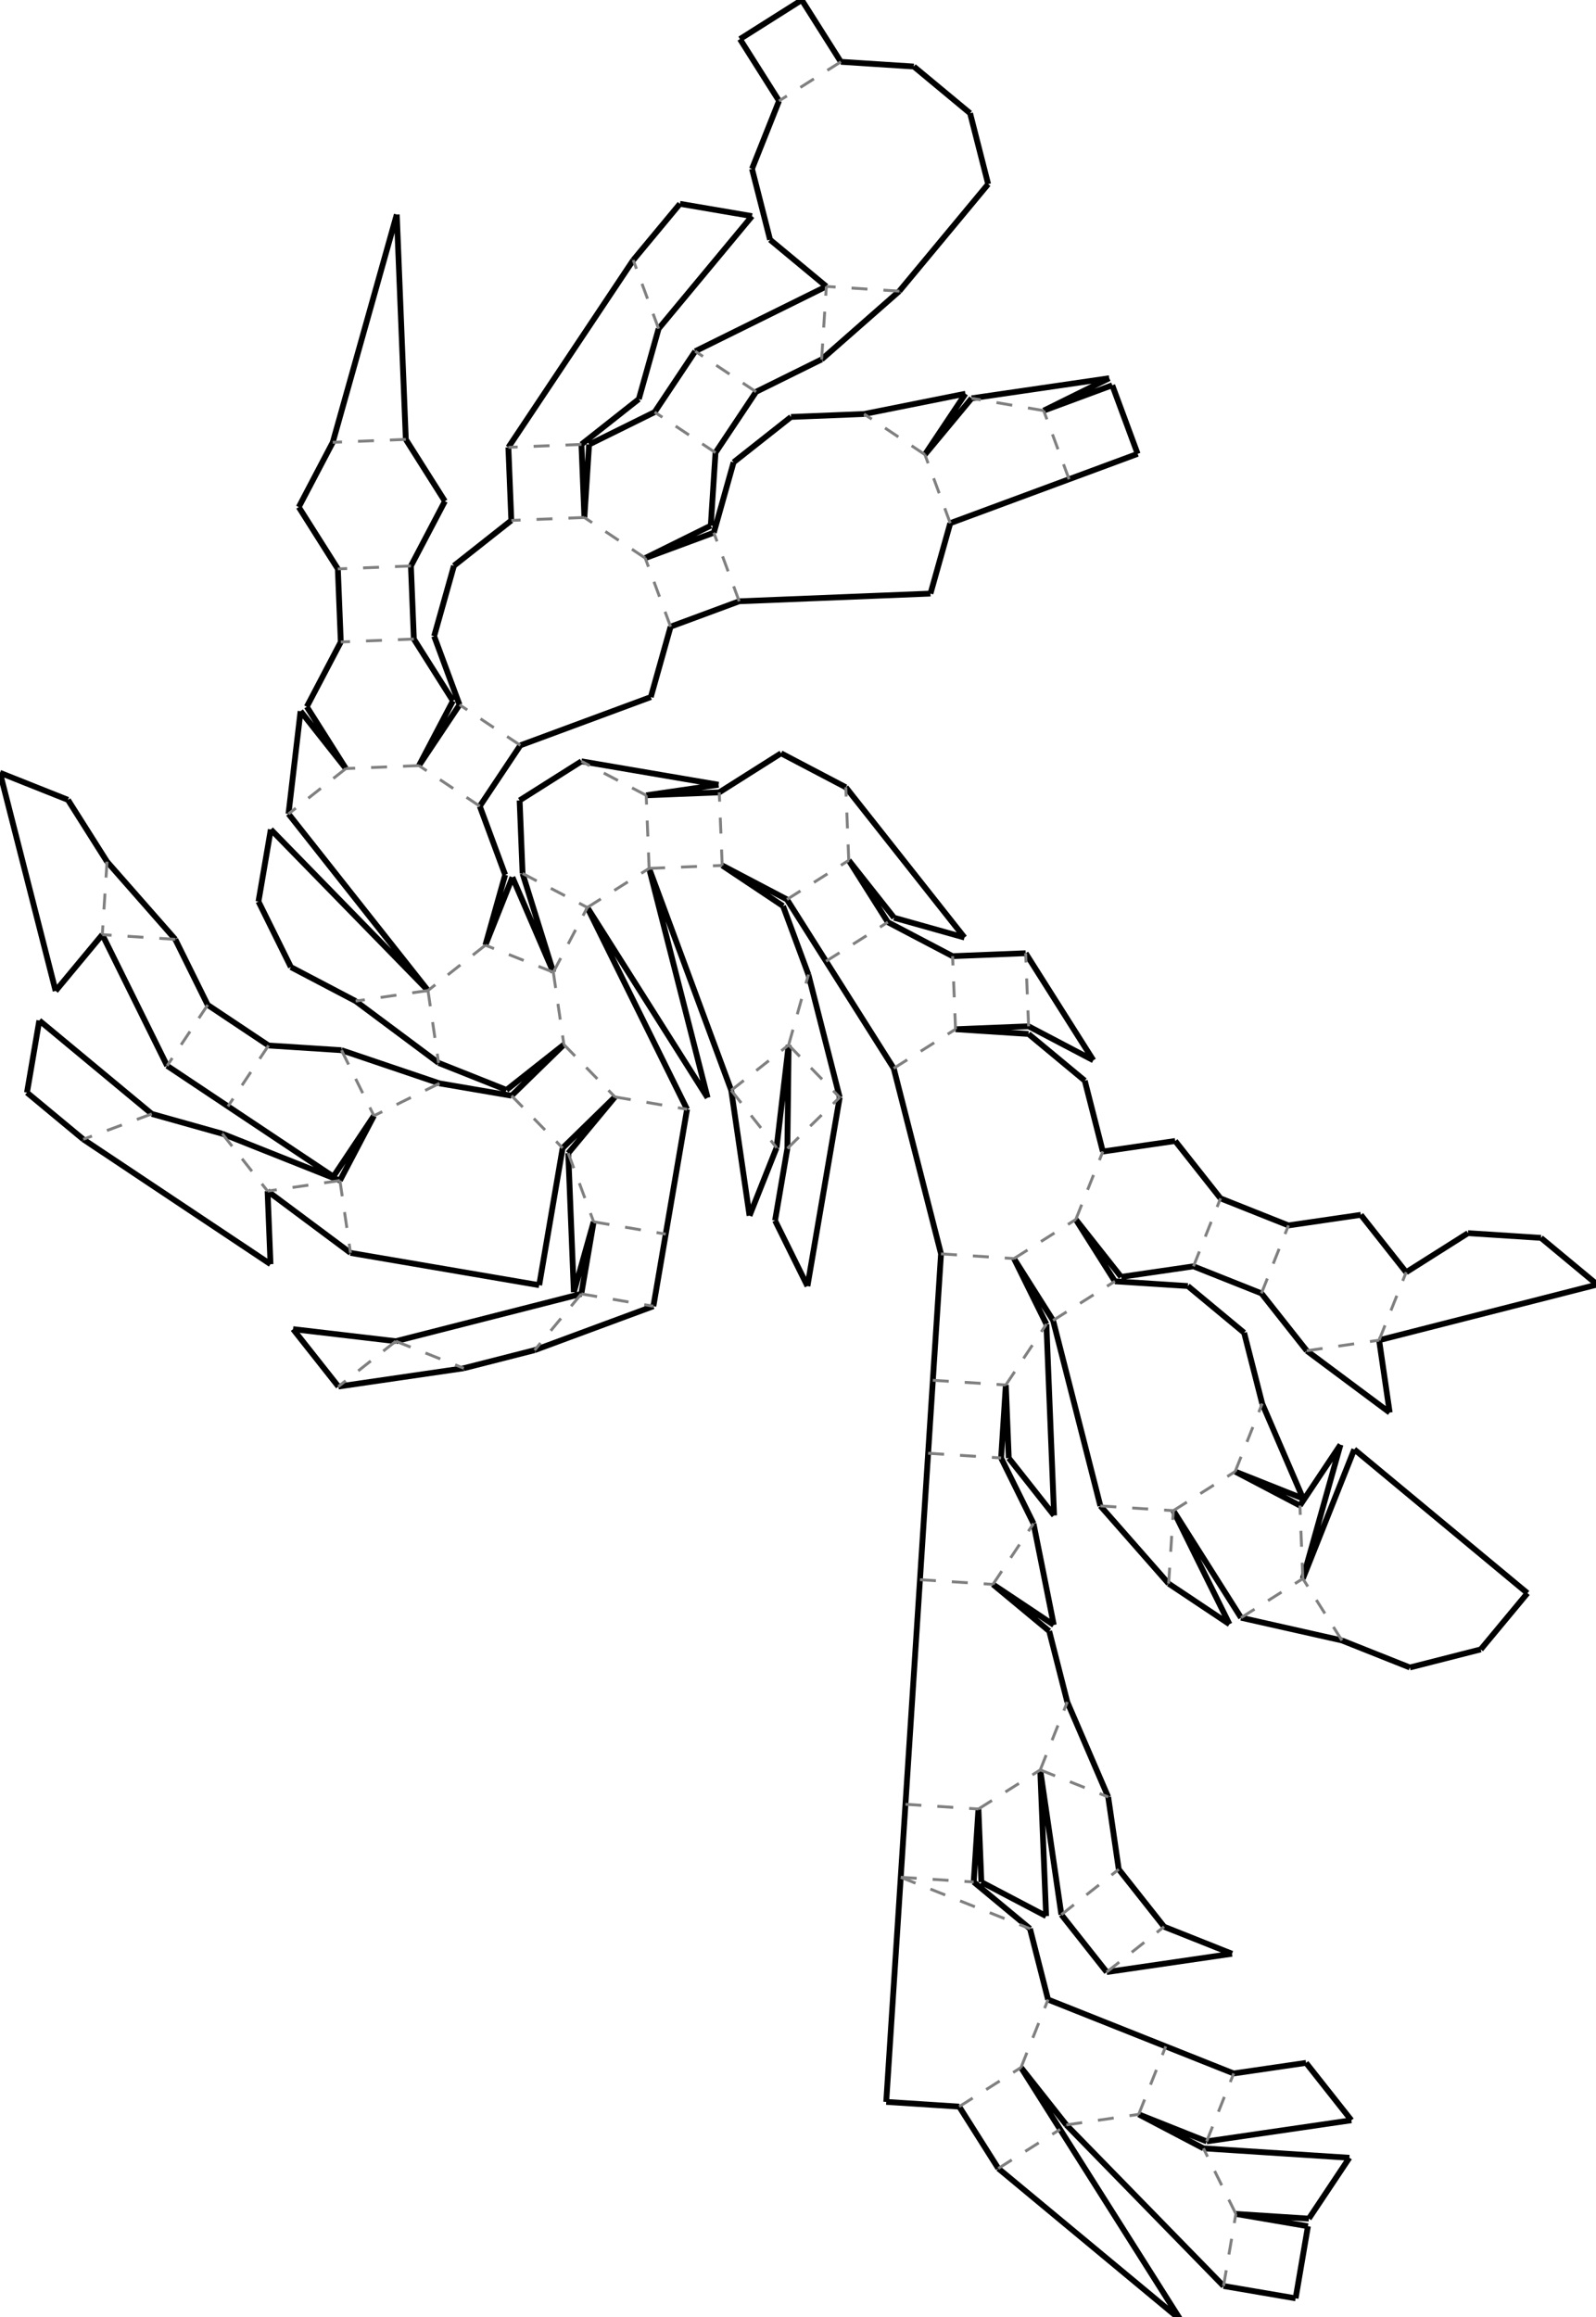 <?xml version="1.0"?>
<svg width="1158" height="1681" version="1.1" xmlns="http://www.w3.org/2000/svg" >
<defs>
<style type="text/css"><![CDATA[
.m {stroke:rgb(255,0,0);stroke-width:2.101;}
.v {stroke:rgb(0,0,255);stroke-width:2.101;}
.b {stroke:rgb(0,0,0);stroke-width:4.202;fill:white}
.n {stroke:rgb(128,128,128);stroke-width:2.101}
.t {stroke:rgb(0,128,0);stroke-width:2.101;}
.c {stroke:rgb(128,128,128);stroke-width:2.101;stroke-dasharray:11.58, 11.58;}
]]></style>
</defs>
<path fill="none" style="stroke:black;stroke-width:4.202;" d=" M 430.721 886.403 L 421.785 938.704 M 474.086 947.64 L 483.023 895.339 M 808.919 929.575 L 780.564 884.728 M 735.717 913.083 L 764.072 957.93 M 563.453 832.677 L 572.203 758.152 M 572.203 758.152 L 571.291 833.183 M 726.371 1057.74 L 729.792 1004.79 M 676.843 1001.37 L 673.422 1054.32 M 409.14 757.843 L 371.168 794.903 M 408.228 832.874 L 446.2 795.814 M 775.67 347.669 L 825.432 329.257 M 825.432 329.257 L 807.021 279.495 M 807.021 279.495 L 757.258 297.907 M 744.179 691.553 L 691.163 693.686 M 693.296 746.702 L 746.312 744.569 M 212.655 964.274 L 245.543 1005.91 M 287.181 973.024 L 212.655 964.274 M 194.138 864.121 L 254.304 908.961 M 934.87 889.018 L 885.57 869.402 M 865.954 918.703 L 915.254 938.318 M 318.867 785.966 L 247.79 761.913 M 258.036 726.275 L 318.202 771.115 M 570.981 652.533 L 599.336 697.38 M 644.183 669.025 L 615.828 624.178 M 798.391 1092.53 L 847.918 1148.9 M 720.446 1149.45 L 764.59 1178.89 M 764.59 1178.89 L 749.883 1105.31 M 371.792 636.425 L 352.177 685.725 M 401.477 705.34 L 371.792 636.425 M 379.158 633.699 L 401.477 705.34 M 1008.31 1024.8 L 1000.64 972.293 M 948.142 979.956 L 1008.31 1024.8 M 896.187 1067.6 L 945.487 1087.22 M 945.487 1087.22 L 915.802 1018.3 M 671.067 329.797 L 700.504 285.652 M 700.504 285.652 L 626.923 300.36 M 596.14 260.755 L 652.509 211.227 M 521.868 574.856 L 468.852 576.989 M 121.26 773.201 L 165.404 802.638 M 194.841 758.493 L 150.696 729.056 M 536.885 28.355 L 565.241 73.202 M 610.087 44.847 L 581.732 0 M 581.732 0 L 536.885 28.355 M 486.564 454.636 L 536.327 436.224 M 517.915 386.462 L 468.152 404.873 M 900.452 1173.63 L 973.654 1190.12 M 804.064 1303.67 L 774.38 1234.76 M 887.759 1658.47 L 940.061 1667.4 M 940.061 1667.4 L 948.998 1615.1 M 948.998 1615.1 L 896.696 1606.17 M 333.411 511.301 L 303.975 555.445 M 348.12 584.882 L 377.556 540.737 M 519.138 328.412 L 548.575 284.268 M 504.43 254.831 L 474.993 298.976 M 706.496 1365.36 L 709.917 1312.41 M 656.968 1308.99 L 653.547 1361.94 M 127.184 681.491 L 77.656 625.122 M 250.959 557.578 L 218.071 515.941 M 218.071 515.941 L 209.321 590.466 M 826.205 1533.94 L 875.505 1553.56 M 895.121 1504.26 L 845.82 1484.64 M 368.859 324.553 L 370.991 377.57 M 424.008 375.437 L 421.875 322.421 M 844.614 1397.81 L 811.727 1356.17 M 770.089 1389.06 L 802.977 1430.7 M 245.131 412.735 L 247.264 465.751 M 300.28 463.619 L 298.147 410.602 M 695.967 1528.32 L 724.322 1573.17 M 769.169 1544.81 L 740.815 1499.96 M 387.895 979.53 L 474.086 947.64 M 682.768 909.662 L 676.843 1001.37 M 759.228 960.648 L 735.717 913.083 M 543.838 881.977 L 563.453 832.677 M 530.565 791.039 L 543.838 881.977 M 483.023 895.339 L 498.501 804.751 M 446.2 795.814 L 412.31 836.64 M 780.564 884.728 L 813.451 926.365 M 813.451 926.365 L 865.954 918.703 M 885.57 869.402 L 852.682 827.765 M 852.682 827.765 L 800.179 835.427 M 691.163 693.686 L 644.183 669.025 M 599.336 697.38 L 648.449 775.057 M 609.263 796.123 L 586.557 707.071 M 245.543 1005.91 L 336.481 992.639 M 673.422 1054.32 L 667.497 1146.03 M 749.883 1105.31 L 726.371 1057.74 M 367.503 790.731 L 409.14 757.843 M 318.202 771.115 L 367.503 790.731 M 704.957 288.971 L 671.067 329.797 M 689.479 379.559 L 775.67 347.669 M 746.312 744.569 L 793.292 769.231 M 793.292 769.231 L 744.179 691.553 M 241.865 853.623 L 271.302 809.479 M 247.79 761.913 L 194.841 758.493 M 165.404 802.638 L 241.865 853.623 M 246.641 856.458 L 161.25 822.484 M 915.254 938.318 L 948.142 979.956 M 1020.26 922.993 L 987.373 881.355 M 987.373 881.355 L 934.87 889.018 M 613.695 571.162 L 566.715 546.5 M 566.715 546.5 L 521.868 574.856 M 524.001 627.872 L 570.981 652.533 M 847.918 1148.9 L 892.063 1178.34 M 892.063 1178.34 L 851.339 1095.96 M 851.339 1095.96 L 900.452 1173.63 M 943.166 1092.26 L 896.187 1067.6 M 421.872 552.327 L 377.025 580.683 M 377.025 580.683 L 379.158 633.699 M 545.646 156.8 L 493.345 147.864 M 493.345 147.864 L 459.455 188.69 M 477.867 238.452 L 545.646 156.8 M 599.56 207.807 L 504.43 254.831 M 548.575 284.268 L 596.14 260.755 M 150.696 729.056 L 127.184 681.491 M 74.235 678.07 L 121.26 773.201 M 28.518 740.35 L 19.581 792.651 M 110.17 808.13 L 28.518 740.35 M 19.581 792.651 L 60.407 826.541 M 980.511 1538.23 L 947.624 1496.59 M 947.624 1496.59 L 895.121 1504.26 M 875.505 1553.56 L 980.511 1538.23 M 979.082 1565.44 L 873.185 1558.6 M 896.696 1606.17 L 949.645 1609.59 M 949.645 1609.59 L 979.082 1565.44 M 515.718 381.361 L 519.138 328.412 M 474.993 298.976 L 427.428 322.488 M 427.428 322.488 L 424.008 375.437 M 468.152 404.873 L 515.718 381.361 M 709.917 1312.41 L 712.049 1365.43 M 712.049 1365.43 L 759.029 1390.09 M 759.029 1390.09 L 754.764 1284.06 M 754.764 1284.06 L 770.089 1389.06 M 811.727 1356.17 L 804.064 1303.67 M 303.975 555.445 L 328.636 508.465 M 328.636 508.465 L 300.28 463.619 M 247.264 465.751 L 222.603 512.731 M 222.603 512.731 L 250.959 557.578 M 893.914 1417.43 L 844.614 1397.81 M 802.977 1430.7 L 893.914 1417.43 M 845.82 1484.64 L 760.43 1450.66 M 740.815 1499.96 L 773.702 1541.6 M 322.808 363.622 L 294.453 318.775 M 241.437 320.908 L 216.776 367.888 M 216.776 367.888 L 245.131 412.735 M 298.147 410.602 L 322.808 363.622 M 800.179 835.427 L 787.071 784.013 M 787.071 784.013 L 746.245 750.123 M 746.245 750.123 L 693.296 746.702 M 648.449 775.057 L 682.768 909.662 M 585.867 933.05 L 609.263 796.123 M 571.291 833.183 L 562.355 885.484 M 562.355 885.484 L 585.867 933.05 M 416.367 937.483 L 430.721 886.403 M 412.31 836.64 L 416.367 937.483 M 391.23 932.357 L 408.228 832.874 M 371.168 794.903 L 318.867 785.966 M 271.302 809.479 L 246.641 856.458 M 254.304 908.961 L 391.23 932.357 M 421.785 938.704 L 287.181 973.024 M 336.481 992.639 L 387.895 979.53 M 729.792 1004.79 L 731.924 1057.81 M 731.924 1057.81 L 764.812 1099.45 M 764.812 1099.45 L 759.228 960.648 M 764.072 957.93 L 798.391 1092.53 M 915.802 1018.3 L 902.693 966.886 M 902.693 966.886 L 861.868 932.996 M 861.868 932.996 L 808.919 929.575 M 586.557 707.071 L 568.146 657.309 M 568.146 657.309 L 524.001 627.872 M 470.985 630.005 L 530.565 791.039 M 426.138 658.36 L 513.406 796.385 M 513.406 796.385 L 470.985 630.005 M 498.501 804.751 L 426.138 658.36 M 716.971 133.571 L 703.862 82.157 M 703.862 82.157 L 663.036 48.267 M 663.036 48.267 L 610.087 44.847 M 565.241 73.202 L 545.625 122.503 M 545.625 122.503 L 558.734 173.917 M 558.734 173.917 L 599.56 207.807 M 652.509 211.227 L 716.971 133.571 M 757.258 297.907 L 804.823 274.394 M 804.823 274.394 L 704.957 288.971 M 675.125 430.64 L 689.479 379.559 M 626.923 300.36 L 573.907 302.493 M 573.907 302.493 L 532.269 335.381 M 532.269 335.381 L 517.915 386.462 M 536.327 436.224 L 675.125 430.64 M 699.796 680.17 L 613.695 571.162 M 615.828 624.178 L 648.716 665.815 M 648.716 665.815 L 699.796 680.17 M 196.271 917.138 L 194.138 864.121 M 161.25 822.484 L 110.17 808.13 M 60.407 826.541 L 196.271 917.138 M 667.497 1146.03 L 656.968 1308.99 M 774.38 1234.76 L 761.271 1183.34 M 761.271 1183.34 L 720.446 1149.45 M 352.177 685.725 L 366.531 634.644 M 366.531 634.644 L 348.12 584.882 M 209.321 590.466 L 310.539 718.613 M 196.481 601.748 L 187.545 654.049 M 310.539 718.613 L 196.481 601.748 M 187.545 654.049 L 211.057 701.614 M 211.057 701.614 L 258.036 726.275 M 972.603 1048.12 L 943.166 1092.26 M 945.299 1145.28 L 972.603 1048.12 M 982.61 1051.5 L 945.299 1145.28 M 973.654 1190.12 L 1022.95 1209.74 M 1022.95 1209.74 L 1074.37 1196.63 M 1074.37 1196.63 L 1108.26 1155.81 M 1108.26 1155.81 L 982.61 1051.5 M 1158.88 931.948 L 1118.06 898.058 M 1000.64 972.293 L 1158.88 931.948 M 1118.06 898.058 L 1065.11 894.638 M 1065.11 894.638 L 1020.26 922.993 M 472.21 505.716 L 486.564 454.636 M 370.991 377.57 L 329.354 410.458 M 329.354 410.458 L 315 461.538 M 315 461.538 L 333.411 511.301 M 377.556 540.737 L 472.21 505.716 M 468.852 576.989 L 521.355 569.326 M 521.355 569.326 L 421.872 552.327 M 873.185 1558.6 L 826.205 1533.94 M 773.702 1541.6 L 887.759 1658.47 M 856.437 1682.84 L 769.169 1544.81 M 724.322 1573.17 L 856.437 1682.84 M 294.453 318.775 L 287.889 155.608 M 287.889 155.608 L 241.437 320.908 M 459.455 188.69 L 368.859 324.553 M 421.875 322.421 L 463.512 289.533 M 463.512 289.533 L 477.867 238.452 M 40.345 718.896 L 74.235 678.07 M 77.656 625.122 L 49.3 580.275 M 49.3 580.275 L 0 560.659 M 0 560.659 L 40.345 718.896 M 653.547 1361.94 L 643.019 1524.9 M 643.019 1524.9 L 695.967 1528.32 M 760.43 1450.66 L 747.322 1399.25 M 747.322 1399.25 L 706.496 1365.36" />
<path fill="none" class="c" d=" M 468.852 576.989 L 421.872 552.327 M 379.158 633.699 L 426.138 658.36 M 470.985 630.005 L 468.852 576.989 M 426.138 658.36 L 470.985 630.005 M 401.477 705.34 L 426.138 658.36 M 470.985 630.005 L 524.001 627.872 M 524.001 627.872 L 521.868 574.856 M 446.2 795.814 L 498.501 804.751 M 412.31 836.64 L 430.721 886.403 M 401.477 705.34 L 409.14 757.843 M 409.14 757.843 L 446.2 795.814 M 430.721 886.403 L 483.023 895.339 M 401.477 705.34 L 352.177 685.725 M 352.177 685.725 L 310.539 718.613 M 310.539 718.613 L 318.202 771.115 M 348.12 584.882 L 303.975 555.445 M 303.975 555.445 L 250.959 557.578 M 250.959 557.578 L 209.321 590.466 M 421.785 938.704 L 474.086 947.64 M 371.168 794.903 L 408.228 832.874 M 310.539 718.613 L 258.036 726.275 M 377.556 540.737 L 333.411 511.301 M 421.785 938.704 L 387.895 979.53 M 318.867 785.966 L 271.302 809.479 M 246.641 856.458 L 254.304 908.961 M 246.641 856.458 L 194.138 864.121 M 247.79 761.913 L 271.302 809.479 M 194.841 758.493 L 165.404 802.638 M 161.25 822.484 L 194.138 864.121 M 570.981 652.533 L 615.828 624.178 M 615.828 624.178 L 613.695 571.162 M 287.181 973.024 L 336.481 992.639 M 530.565 791.039 L 572.203 758.152 M 572.203 758.152 L 586.557 707.071 M 110.17 808.13 L 60.407 826.541 M 530.565 791.039 L 563.453 832.677 M 599.336 697.38 L 644.183 669.025 M 572.203 758.152 L 609.263 796.123 M 287.181 973.024 L 245.543 1005.91 M 300.28 463.619 L 247.264 465.751 M 571.291 833.183 L 609.263 796.123 M 150.696 729.056 L 121.26 773.201 M 298.147 410.602 L 245.131 412.735 M 127.184 681.491 L 74.235 678.07 M 77.656 625.122 L 74.235 678.07 M 693.296 746.702 L 691.163 693.686 M 648.449 775.057 L 693.296 746.702 M 424.008 375.437 L 370.991 377.57 M 746.312 744.569 L 744.179 691.553 M 421.875 322.421 L 368.859 324.553 M 468.152 404.873 L 424.008 375.437 M 477.867 238.452 L 459.455 188.69 M 294.453 318.775 L 241.437 320.908 M 486.564 454.636 L 468.152 404.873 M 536.327 436.224 L 517.915 386.462 M 780.564 884.728 L 800.179 835.427 M 519.138 328.412 L 474.993 298.976 M 735.717 913.083 L 780.564 884.728 M 682.768 909.662 L 735.717 913.083 M 764.072 957.93 L 808.919 929.575 M 548.575 284.268 L 504.43 254.831 M 596.14 260.755 L 599.56 207.807 M 652.509 211.227 L 599.56 207.807 M 729.792 1004.79 L 759.228 960.648 M 865.954 918.703 L 885.57 869.402 M 671.067 329.797 L 626.923 300.36 M 915.254 938.318 L 934.87 889.018 M 676.843 1001.37 L 729.792 1004.79 M 689.479 379.559 L 671.067 329.797 M 673.422 1054.32 L 726.371 1057.74 M 896.187 1067.6 L 915.802 1018.3 M 720.446 1149.45 L 749.883 1105.31 M 1000.64 972.293 L 1020.26 922.993 M 851.339 1095.96 L 896.187 1067.6 M 667.497 1146.03 L 720.446 1149.45 M 775.67 347.669 L 757.258 297.907 M 757.258 297.907 L 704.957 288.971 M 948.142 979.956 L 1000.64 972.293 M 798.391 1092.53 L 851.339 1095.96 M 610.087 44.847 L 565.241 73.202 M 847.918 1148.9 L 851.339 1095.96 M 945.299 1145.28 L 943.166 1092.26 M 900.452 1173.63 L 945.299 1145.28 M 754.764 1284.06 L 774.38 1234.76 M 973.654 1190.12 L 945.299 1145.28 M 754.764 1284.06 L 804.064 1303.67 M 709.917 1312.41 L 754.764 1284.06 M 770.089 1389.06 L 811.727 1356.17 M 656.968 1308.99 L 709.917 1312.41 M 653.547 1361.94 L 706.496 1365.36 M 653.547 1361.94 L 747.322 1399.25 M 802.977 1430.7 L 844.614 1397.81 M 740.815 1499.96 L 760.43 1450.66 M 826.205 1533.94 L 845.82 1484.64 M 773.702 1541.6 L 826.205 1533.94 M 695.967 1528.32 L 740.815 1499.96 M 875.505 1553.56 L 895.121 1504.26 M 724.322 1573.17 L 769.169 1544.81 M 887.759 1658.47 L 896.696 1606.17 M 896.696 1606.17 L 873.185 1558.6" />
</svg>
